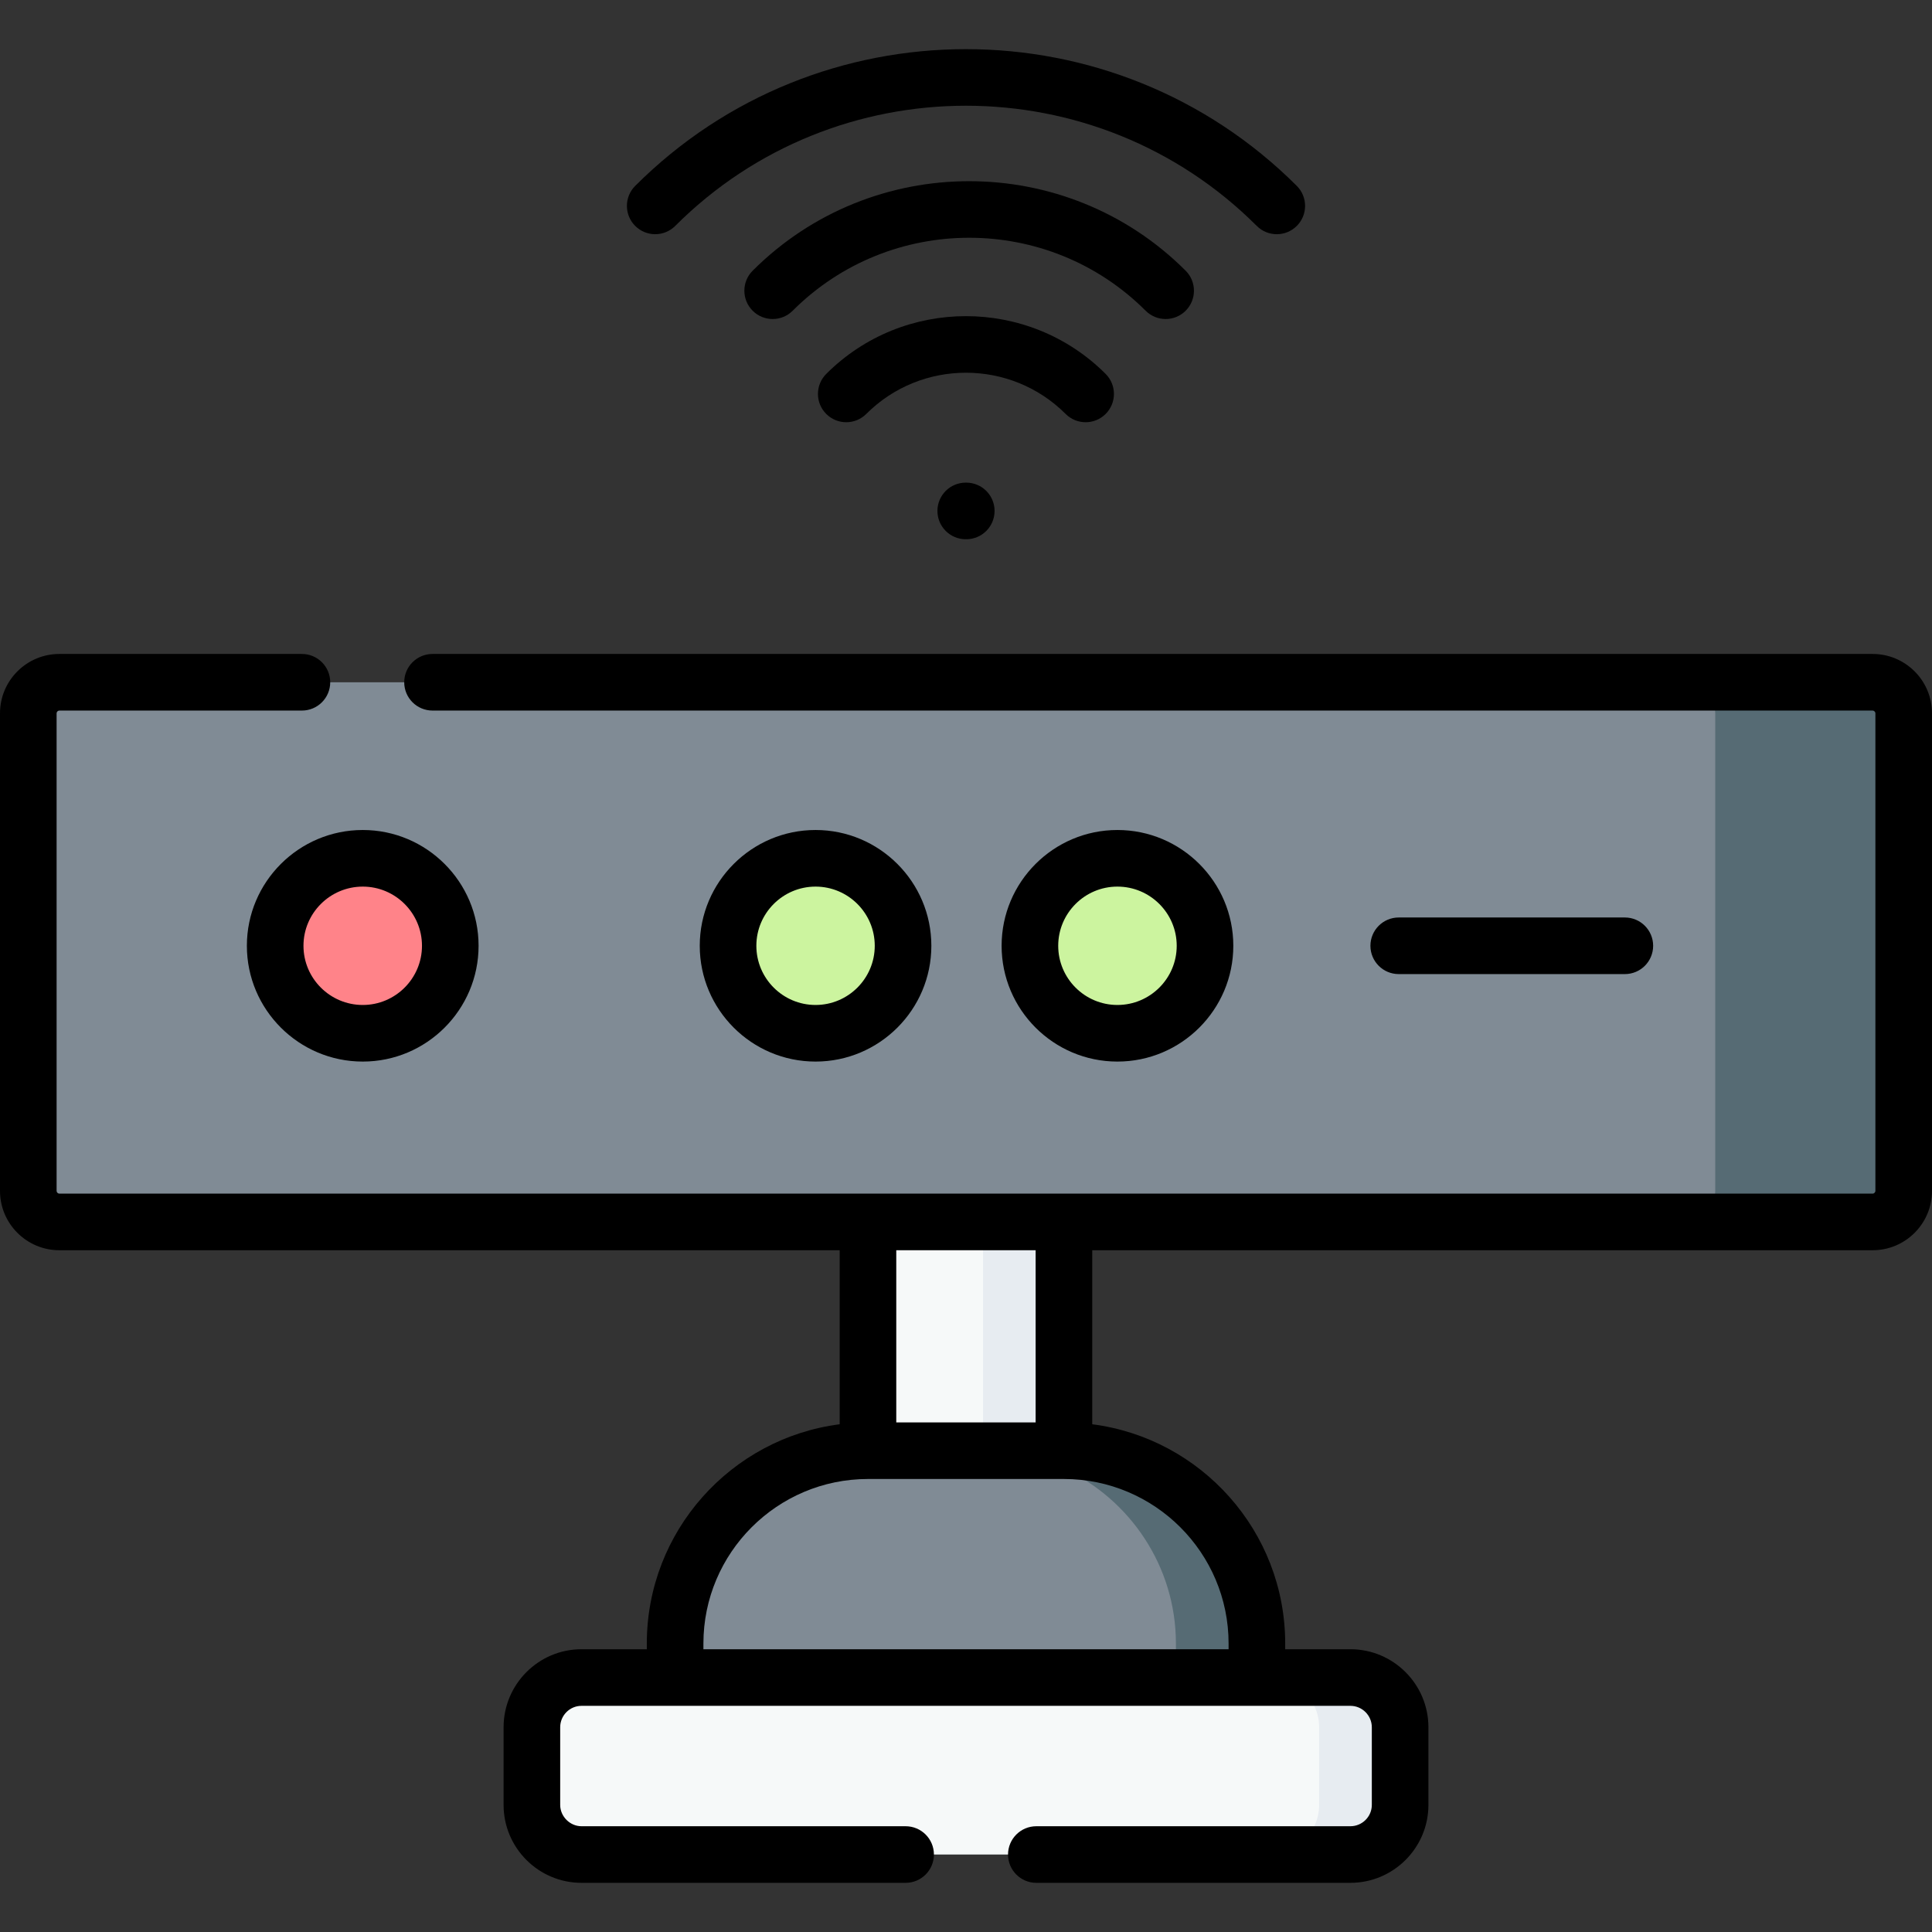 <svg id="Layer_1" enable-background="new 0 0 512 512" height="512" viewBox="0 0 512 512" width="512" xmlns="http://www.w3.org/2000/svg"><rect x="0" y="0" width="512" height="512" fill="#333333" stroke="none"/><g><g><path clip-rule="evenodd" d="m230.02 313.451h51.931v81.372h-51.931z" fill="#f6f9f9" fill-rule="evenodd"/></g><g><path clip-rule="evenodd" d="m230.02 384.45c-28.12 0-51.109 22.986-51.109 51.102v9.013h154.177v-9.013c0-28.116-23.017-51.102-51.137-51.102z" fill="#808b95" fill-rule="evenodd"/></g><g><path clip-rule="evenodd" d="m178.912 444.565h-24.803c-7.228 0-13.153 5.924-13.153 13.179v20.577c0 7.227 5.924 13.151 13.153 13.151h203.755c7.257 0 13.181-5.924 13.181-13.151v-20.577c0-7.256-5.924-13.179-13.181-13.179h-24.775z" fill="#f6f9f9" fill-rule="evenodd"/></g><g><path clip-rule="evenodd" d="m7.5 189.027v126.579c0 4.507 3.685 8.219 8.22 8.219h214.3 51.931 214.328c4.507 0 8.221-3.713 8.221-8.219v-126.579c0-4.507-3.713-8.219-8.221-8.219h-480.559c-4.535-.001-8.22 3.712-8.22 8.219z" fill="#808b95" fill-rule="evenodd"/></g><g><path clip-rule="evenodd" d="m72.924 250.644c0 12.811 10.403 23.184 23.216 23.184s23.187-10.373 23.187-23.184-10.375-23.184-23.187-23.184-23.216 10.373-23.216 23.184z" fill="#ff8389" fill-rule="evenodd"/></g><g><path clip-rule="evenodd" d="m216.131 227.459c-12.813 0-23.187 10.373-23.187 23.184s10.375 23.184 23.187 23.184 23.187-10.373 23.187-23.184c0-12.81-10.375-23.184-23.187-23.184z" fill="#ccf49f" fill-rule="evenodd"/></g><g><path clip-rule="evenodd" d="m296.125 227.459c-12.813 0-23.187 10.373-23.187 23.184s10.375 23.184 23.187 23.184 23.216-10.373 23.216-23.184c-.001-12.81-10.404-23.184-23.216-23.184z" fill="#ccf49f" fill-rule="evenodd"/></g><g><path clip-rule="evenodd" d="m454.553 189.027v126.579c0 4.507-3.713 8.219-8.221 8.219h49.947c4.507 0 8.221-3.713 8.221-8.219v-126.579c0-4.507-3.713-8.219-8.221-8.219h-49.947c4.508-.001 8.221 3.712 8.221 8.219z" fill="#566b74" fill-rule="evenodd"/></g><g><path clip-rule="evenodd" d="m260.521 323.825h21.43v60.625h-21.43z" fill="#e7ecf1" fill-rule="evenodd"/></g><g><path clip-rule="evenodd" d="m281.951 389.183c17.49 8.134 29.679 25.905 29.679 46.369v9.013h21.458v-9.013c0-28.116-23.017-51.102-51.137-51.102h-21.43c7.625 0 14.911 1.701 21.43 4.733z" fill="#566b74" fill-rule="evenodd"/></g><g><path clip-rule="evenodd" d="m349.586 457.744v20.577c0 7.227-5.924 13.151-13.153 13.151h21.43c7.257 0 13.181-5.924 13.181-13.151v-20.577c0-7.256-5.924-13.179-13.181-13.179h-21.43c7.229 0 13.153 5.924 13.153 13.179z" fill="#e7ecf1" fill-rule="evenodd"/></g><g><path d="m65.424 250.644c0 16.919 13.779 30.684 30.716 30.684 16.921 0 30.688-13.765 30.688-30.684 0-16.92-13.767-30.685-30.688-30.685-16.937.001-30.716 13.765-30.716 30.685zm30.716-15.684c8.65 0 15.688 7.036 15.688 15.685s-7.037 15.684-15.688 15.684c-8.666 0-15.716-7.035-15.716-15.684s7.05-15.685 15.716-15.685z"/><path d="m246.818 250.644c0-16.92-13.767-30.685-30.688-30.685s-30.688 13.765-30.688 30.685c0 16.919 13.767 30.684 30.688 30.684s30.688-13.765 30.688-30.684zm-46.375 0c0-8.648 7.037-15.685 15.688-15.685s15.688 7.036 15.688 15.685-7.037 15.684-15.688 15.684-15.688-7.035-15.688-15.684z"/><path d="m326.841 250.644c0-16.92-13.779-30.685-30.716-30.685-16.921 0-30.688 13.765-30.688 30.685 0 16.919 13.767 30.684 30.688 30.684 16.937 0 30.716-13.765 30.716-30.684zm-46.403 0c0-8.648 7.037-15.685 15.688-15.685 8.666 0 15.716 7.036 15.716 15.685s-7.05 15.684-15.716 15.684c-8.651 0-15.688-7.035-15.688-15.684z"/><path d="m430.601 258.144c4.143 0 7.5-3.357 7.5-7.5s-3.357-7.5-7.5-7.5h-59.925c-4.143 0-7.5 3.357-7.5 7.5s3.357 7.5 7.5 7.5z"/><path d="m255.929 127.902c-4.143 0-7.5 3.357-7.5 7.5s3.357 7.5 7.5 7.5h.143c4.143 0 7.5-3.357 7.5-7.5s-3.357-7.5-7.5-7.5z"/><path d="m287.706 111.895c1.919 0 3.84-.732 5.304-2.197 2.929-2.929 2.929-7.678-.001-10.606-20.414-20.412-53.632-20.411-74.046 0-2.93 2.929-2.93 7.678-.001 10.606 2.93 2.93 7.679 2.929 10.606.001 14.566-14.563 38.269-14.564 52.835 0 1.465 1.465 3.384 2.196 5.303 2.196z"/><path d="m178.941 59.873c42.477-42.471 111.613-42.471 154.119.002 1.464 1.463 3.382 2.194 5.301 2.194 1.92 0 3.841-.733 5.306-2.199 2.928-2.93 2.926-7.679-.005-10.606-48.351-48.315-127.004-48.315-175.326.001-2.93 2.929-2.93 7.678-.001 10.606 2.929 2.93 7.678 2.929 10.606.002z"/><path d="m314.213 82.347c2.929-2.929 2.929-7.678-.001-10.606-31.637-31.633-83.114-31.633-114.751 0-2.93 2.929-2.93 7.678-.001 10.606 1.465 1.465 3.384 2.197 5.304 2.197 1.919 0 3.839-.732 5.303-2.196 25.789-25.785 67.751-25.785 93.54 0 2.929 2.93 7.678 2.929 10.606-.001z"/><path d="m496.279 173.307h-381.657c-4.143 0-7.5 3.357-7.5 7.5s3.357 7.5 7.5 7.5h381.657c.363 0 .721.356.721.72v126.578c0 .363-.357.72-.721.72h-480.558c-.377 0-.721-.343-.721-.72v-126.578c0-.377.344-.72.721-.72h64.29c4.143 0 7.5-3.357 7.5-7.5s-3.357-7.5-7.5-7.5h-64.29c-8.668 0-15.721 7.052-15.721 15.72v126.578c0 8.668 7.053 15.72 15.721 15.72h206.8v46.121c-28.786 3.695-51.109 28.335-51.109 58.106v1.513h-17.303c-11.389 0-20.653 9.276-20.653 20.68v20.576c0 11.387 9.265 20.651 20.653 20.651h85.89c4.143 0 7.5-3.357 7.5-7.5s-3.357-7.5-7.5-7.5h-85.89c-3.064 0-5.653-2.588-5.653-5.651v-20.576c0-3.132 2.536-5.68 5.653-5.68h203.755c3.133 0 5.682 2.548 5.682 5.68v20.576c0 3.116-2.549 5.651-5.682 5.651h-83.226c-4.143 0-7.5 3.357-7.5 7.5s3.357 7.5 7.5 7.5h83.226c11.404 0 20.682-9.265 20.682-20.651v-20.576c0-11.403-9.277-20.68-20.682-20.68h-17.274v-1.513c0-29.773-22.336-54.413-51.138-58.107v-46.121h206.828c8.668 0 15.721-7.052 15.721-15.72v-126.577c-.001-8.668-7.054-15.72-15.722-15.72zm-258.758 158.018h36.931v45.625h-36.931zm88.068 104.227v1.513h-139.178v-1.513c0-24.043 19.563-43.603 43.609-43.603h51.931c24.062.001 43.638 19.56 43.638 43.603z"/></g></g></svg>